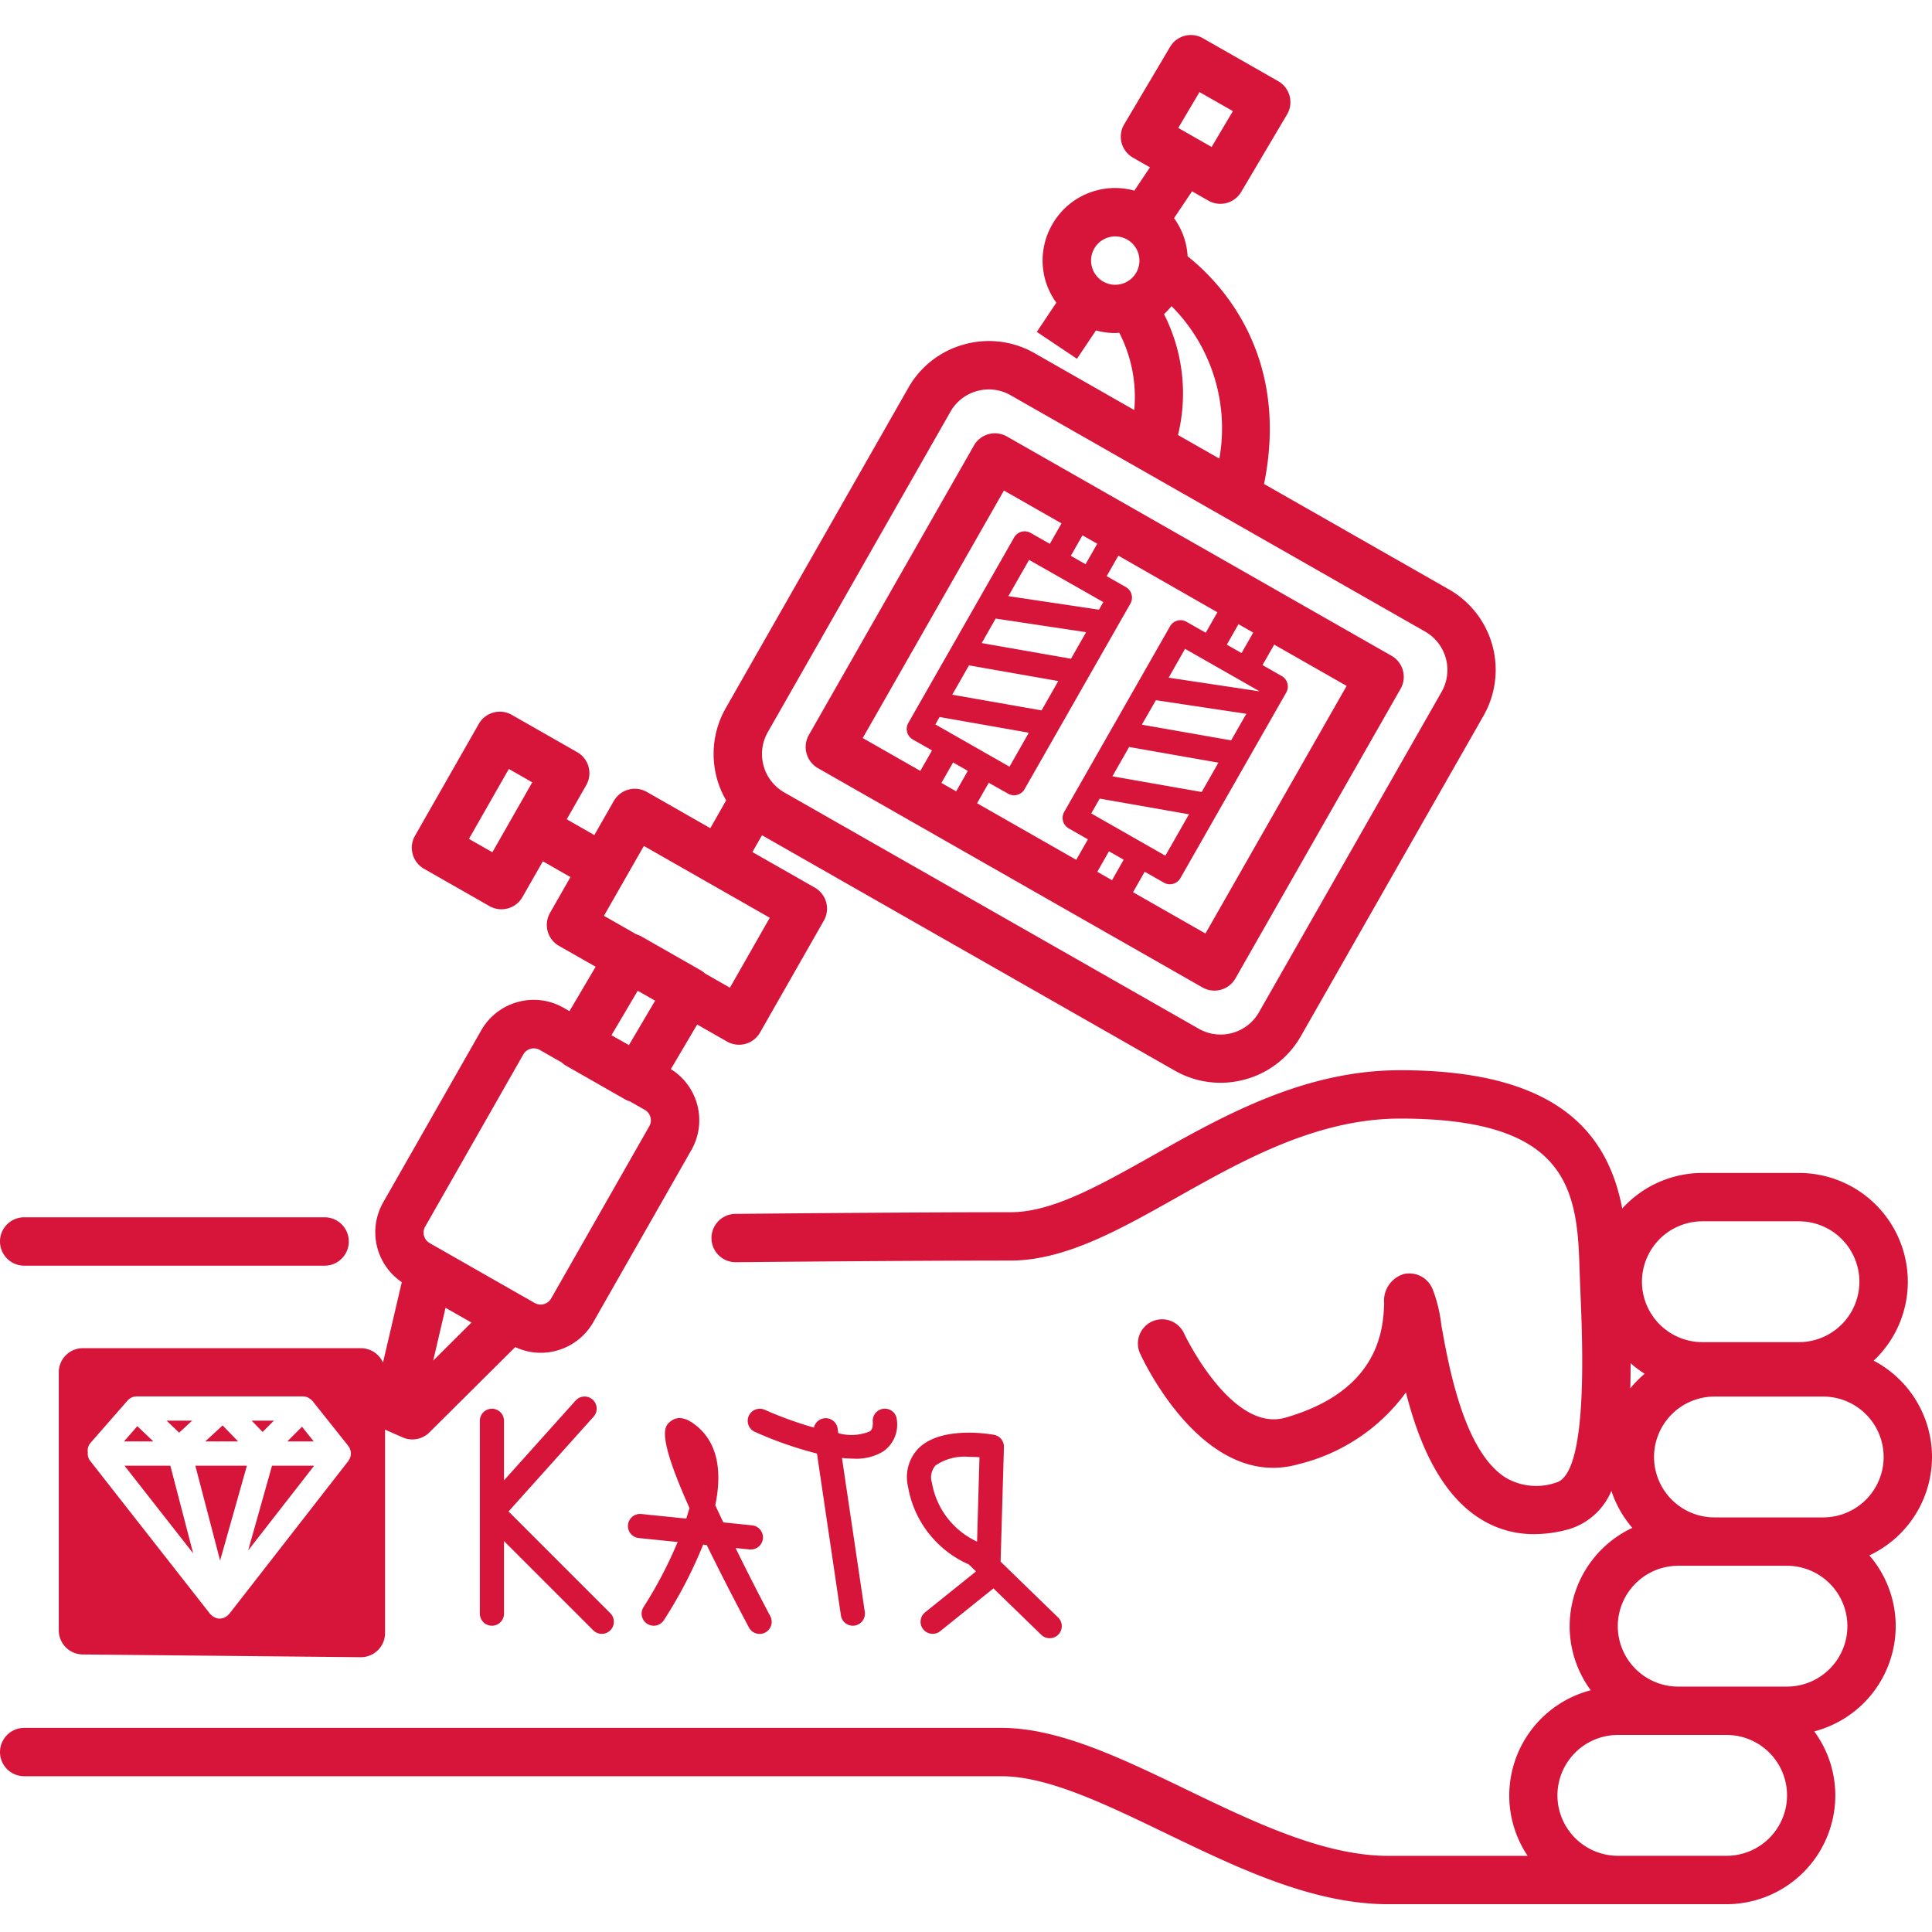 <svg xmlns="http://www.w3.org/2000/svg" width="110" height="110" viewBox="0 0 110 110"><defs><style>.a{fill:#fff;opacity:0;}.b{fill:#d7153a;}</style></defs><g transform="translate(0)"><rect class="a" width="110" height="110"/><path class="b" d="M91.686-233.988a6.2,6.2,0,0,0-3.321-5.483,6.171,6.171,0,0,0,1.945-4.495,6.2,6.2,0,0,0-6.193-6.193h-5.5a6.171,6.171,0,0,0-4.567,2.025c-.818-4.246-3.613-7.874-12.644-7.874-5.463,0-10.034,2.574-14.067,4.846-3.085,1.737-5.75,3.239-8.122,3.239-6.035,0-15.564.093-15.66.094a1.377,1.377,0,0,0-1.363,1.39,1.376,1.376,0,0,0,1.376,1.362h.014c.1,0,9.611-.094,15.633-.094,3.094,0,6.193-1.745,9.473-3.593,3.738-2.106,7.975-4.491,12.717-4.491,9.2,0,10.061,3.719,10.2,8.212.016.523.039,1.094.064,1.7.127,3.085.425,10.311-1.382,10.811a3.438,3.438,0,0,1-2.878-.279c-2.381-1.5-3.246-6.358-3.662-8.692a8.149,8.149,0,0,0-.492-2.029,1.433,1.433,0,0,0-1.627-.876,1.583,1.583,0,0,0-1.136,1.682c-.054,1.353-.2,4.949-5.626,6.5-3.07.879-5.74-4.738-5.766-4.793a1.376,1.376,0,0,0-1.821-.684,1.377,1.377,0,0,0-.684,1.823c.145.321,3.63,7.845,9.028,6.3a10.7,10.7,0,0,0,6.109-4.082c.687,2.7,1.88,5.711,4.21,7.18a5.705,5.705,0,0,0,3.1.888,7.432,7.432,0,0,0,1.982-.285,3.818,3.818,0,0,0,2.406-2.179,6.177,6.177,0,0,0,1.192,2.106,6.2,6.2,0,0,0-3.568,5.6,6.15,6.15,0,0,0,1.2,3.646,6.2,6.2,0,0,0-4.639,5.988,6.158,6.158,0,0,0,1.047,3.44H60.722c-3.659,0-7.643-1.922-11.5-3.78-3.737-1.8-7.268-3.505-10.524-3.505H-16.938a1.376,1.376,0,0,0-1.376,1.376,1.377,1.377,0,0,0,1.376,1.376H38.7c2.627,0,5.882,1.57,9.328,3.232,4.131,1.993,8.4,4.054,12.691,4.054H79.988a6.2,6.2,0,0,0,6.193-6.193,6.151,6.151,0,0,0-1.2-3.646,6.2,6.2,0,0,0,4.638-5.987,6.158,6.158,0,0,0-1.5-4.033A6.2,6.2,0,0,0,91.686-233.988ZM78.612-247.406h5.5a3.444,3.444,0,0,1,3.44,3.44,3.445,3.445,0,0,1-3.44,3.44h-5.5a3.445,3.445,0,0,1-3.44-3.44A3.445,3.445,0,0,1,78.612-247.406Zm-4.086,8.082a6.254,6.254,0,0,0,.8.6,6.256,6.256,0,0,0-.817.826C74.521-238.372,74.527-238.847,74.526-239.324Zm5.462,28.043H73.8a3.445,3.445,0,0,1-3.44-3.44,3.445,3.445,0,0,1,3.44-3.44h6.193a3.444,3.444,0,0,1,3.44,3.44A3.445,3.445,0,0,1,79.988-211.281Zm3.44-9.633H77.236a3.445,3.445,0,0,1-3.44-3.44,3.445,3.445,0,0,1,3.44-3.44h6.193a3.444,3.444,0,0,1,3.44,3.44A3.445,3.445,0,0,1,83.429-220.914Zm2.064-9.633H79.3a3.445,3.445,0,0,1-3.44-3.44,3.445,3.445,0,0,1,3.44-3.44h6.193a3.444,3.444,0,0,1,3.44,3.44A3.445,3.445,0,0,1,85.493-230.547ZM28.249-273.211l21.9,12.489a1.377,1.377,0,0,0,.681.181,1.376,1.376,0,0,0,1.2-.7l9.4-16.484a1.371,1.371,0,0,0,.131-1.045,1.375,1.375,0,0,0-.645-.833l-21.9-12.488a1.376,1.376,0,0,0-1.878.514l-9.4,16.483a1.373,1.373,0,0,0-.131,1.045A1.375,1.375,0,0,0,28.249-273.211Zm15.07-13.251.839.479-.665,1.165-.839-.478Zm1.184,3.8-.246.433L39.1-283l1.177-2.064Zm-6.128.939,5.151.775-.862,1.512-5.084-.892Zm-1.519,2.664,5.084.893-.952,1.671-5.084-.894Zm-1.676,2.94,5.083.895-1.1,1.934-4.221-2.406Zm3.9,4.365a.682.682,0,0,0,.341.091.69.69,0,0,0,.6-.347l6.026-10.566a.693.693,0,0,0,.065-.523.689.689,0,0,0-.323-.416l-1.093-.623.665-1.166L51-282.082l-.665,1.166-1.093-.623a.687.687,0,0,0-.939.257l-6.026,10.566a.687.687,0,0,0,.257.939l1.093.623-.665,1.166-5.646-3.22.665-1.166Zm13.959-9.17-.664,1.165-.839-.478.664-1.166ZM45-266.828l-.838-.478.664-1.166.839.478Zm-1.183-3.8.482-.844,5.082.893-1.344,2.357Zm6.288-1.22-5.083-.894.952-1.67,5.084.893Zm1.677-2.941-5.084-.893.8-1.394,5.15.775Zm1.593-2.794-5.15-.775L49.158-280l4.221,2.406Zm-16.586,4.531-.664,1.166-.839-.479.665-1.166Zm13.531,9.26-4.124-2.352.665-1.165,1.093.623a.685.685,0,0,0,.341.09.682.682,0,0,0,.182-.025.687.687,0,0,0,.416-.322l2.165-3.8v0l3.861-6.77a.693.693,0,0,0,.066-.523.692.692,0,0,0-.323-.416l-1.093-.623.665-1.165,4.124,2.351ZM38.845-289.013l3.279,1.87-.665,1.166-1.093-.623a.686.686,0,0,0-.939.257L33.4-275.777a.689.689,0,0,0-.065.522.688.688,0,0,0,.323.416l1.093.623-.665,1.165-3.279-1.87ZM10.382-236.047v3.39l4.076-4.543a.689.689,0,0,1,.972-.053.689.689,0,0,1,.052.972l-4.841,5.395,5.794,5.794a.687.687,0,0,1,0,.973.683.683,0,0,1-.486.2.683.683,0,0,1-.486-.2l-5.081-5.08v4.131a.688.688,0,0,1-.688.688.688.688,0,0,1-.688-.688v-10.979a.688.688,0,0,1,.688-.688A.688.688,0,0,1,10.382-236.047Zm12.029,4.807c.143.312.3.647.459.977l1.638.168a.689.689,0,0,1,.614.755.688.688,0,0,1-.684.618c-.023,0-.047,0-.071,0l-.8-.082c.629,1.283,1.305,2.615,1.976,3.88a.688.688,0,0,1-.286.93.684.684,0,0,1-.322.08.688.688,0,0,1-.608-.365c-.982-1.852-1.766-3.392-2.4-4.693L21.722-229a25.372,25.372,0,0,1-2.239,4.307.687.687,0,0,1-.953.2.687.687,0,0,1-.2-.953,24.168,24.168,0,0,0,1.938-3.7l-2.212-.226a.688.688,0,0,1-.614-.755.692.692,0,0,1,.755-.614l2.561.262c.065-.2.129-.406.182-.606-1.907-4.263-1.411-4.661-1.078-4.929.606-.488,1.3.108,1.535.3C22.641-234.657,22.768-232.977,22.412-231.24Zm7.892-2.652c-.219,0-.447-.016-.679-.039l1.3,8.761a.688.688,0,0,1-.58.782.734.734,0,0,1-.1.008.689.689,0,0,1-.68-.588L28.2-234.183a21.7,21.7,0,0,1-3.537-1.236.688.688,0,0,1-.345-.91.691.691,0,0,1,.91-.345,20.957,20.957,0,0,0,2.8,1.012.687.687,0,0,1,.567-.527.687.687,0,0,1,.782.58l.039.266a2.754,2.754,0,0,0,1.788-.1c.061-.043.2-.143.173-.554a.688.688,0,0,1,.635-.738.682.682,0,0,1,.737.635,1.863,1.863,0,0,1-.756,1.784A2.939,2.939,0,0,1,30.3-233.892Zm7.983-1.357c-.306-.055-3.015-.506-4.3.765a2.354,2.354,0,0,0-.6,2.189,5.926,5.926,0,0,0,3.458,4.424l.412.4-2.9,2.329a.688.688,0,0,0-.105.967.689.689,0,0,0,.967.105l3.031-2.436,2.722,2.643a.684.684,0,0,0,.479.195.687.687,0,0,0,.494-.209.688.688,0,0,0-.014-.973l-3.274-3.179.19-6.524A.689.689,0,0,0,38.287-235.248Zm-.97,6.081a4.545,4.545,0,0,1-2.571-3.359,1,1,0,0,1,.208-.978,2.908,2.908,0,0,1,1.9-.491c.206,0,.41.01.6.025Zm-55.631-17.09a1.376,1.376,0,0,1,1.376-1.376H.169a1.376,1.376,0,0,1,1.376,1.376A1.376,1.376,0,0,1,.169-244.88H-16.938A1.377,1.377,0,0,1-18.314-246.257Zm10.2,10.886-.714-.683h1.455Zm3.361.5H-6.629l.99-.912Zm-4.828,0h-1.674l.762-.87Zm6.221-.539-.625-.645h1.267Zm2.911.539H-1.957l.837-.839Zm2.684-5.312H-13.592a1.376,1.376,0,0,0-1.376,1.376v14.688a1.376,1.376,0,0,0,1.363,1.376l15.826.156h.013a1.378,1.378,0,0,0,.969-.4,1.377,1.377,0,0,0,.407-.978v-11.59a1.526,1.526,0,0,0,.136.074l.866.379a1.376,1.376,0,0,0,.552.116,1.373,1.373,0,0,0,.97-.4l4.889-4.858a3.41,3.41,0,0,0,1.439.325,3.445,3.445,0,0,0,3-1.737l5.584-9.8a3.416,3.416,0,0,0,.33-2.613,3.414,3.414,0,0,0-1.495-2l1.5-2.54,1.7.97a1.377,1.377,0,0,0,.683.181,1.365,1.365,0,0,0,.363-.049,1.376,1.376,0,0,0,.832-.645l3.634-6.373a1.377,1.377,0,0,0-.513-1.877l-3.555-2.027.546-.957,23.5,13.4h0a5.232,5.232,0,0,0,2.6.694,5.291,5.291,0,0,0,1.4-.189,5.231,5.231,0,0,0,3.184-2.47l10.4-18.245a5.273,5.273,0,0,0-1.966-7.183l-10.533-6.006c1.5-7.382-2.527-11.517-4.352-12.964a4.138,4.138,0,0,0-.138-.853,4.1,4.1,0,0,0-.635-1.318l1.025-1.528.93.531a1.376,1.376,0,0,0,.681.181,1.375,1.375,0,0,0,1.185-.675l2.612-4.411a1.374,1.374,0,0,0,.147-1.053,1.38,1.38,0,0,0-.648-.843l-4.292-2.448a1.376,1.376,0,0,0-1.866.495l-2.613,4.411a1.374,1.374,0,0,0-.147,1.053,1.378,1.378,0,0,0,.648.843l.966.551-.889,1.326a4.1,4.1,0,0,0-2.176-.005,4.1,4.1,0,0,0-2.5,1.937,4.1,4.1,0,0,0-.4,3.135,4.131,4.131,0,0,0,.636,1.313l-1.113,1.662,2.287,1.532,1.082-1.615a4.064,4.064,0,0,0,1.084.149c.081,0,.161-.011.242-.016a7.964,7.964,0,0,1,.853,4.4l-5.677-3.238a5.231,5.231,0,0,0-4-.5,5.226,5.226,0,0,0-3.184,2.47l-10.4,18.245a5.263,5.263,0,0,0,.025,5.247l-.9,1.583-3.617-2.064a1.378,1.378,0,0,0-1.046-.132,1.377,1.377,0,0,0-.832.646l-1.109,1.943-1.57-.9,1.109-1.943a1.373,1.373,0,0,0,.131-1.045,1.375,1.375,0,0,0-.645-.833l-3.725-2.124a1.376,1.376,0,0,0-1.878.514l-3.634,6.372a1.373,1.373,0,0,0-.131,1.045,1.371,1.371,0,0,0,.645.832l3.725,2.125a1.375,1.375,0,0,0,.681.181,1.376,1.376,0,0,0,1.2-.695l1.162-2.037,1.57.9L13-264.964a1.376,1.376,0,0,0,.513,1.877L15.6-261.9l-1.49,2.528-.332-.189a3.42,3.42,0,0,0-2.613-.33,3.418,3.418,0,0,0-2.081,1.615l-5.585,9.8a3.434,3.434,0,0,0,1.063,4.535l-1.07,4.58A1.376,1.376,0,0,0,2.234-240.181Zm-.577,6.09a.687.687,0,0,1-.065.208c-.01.021-.022.04-.034.061a.584.584,0,0,1-.037.063l-6.785,8.713c-.009.011-.023.015-.032.026a.662.662,0,0,1-.174.141.613.613,0,0,1-.066.036.682.682,0,0,1-.266.061h-.012a.665.665,0,0,1-.265-.063c-.023-.01-.043-.023-.065-.036a.683.683,0,0,1-.169-.136c-.01-.012-.026-.016-.036-.03l-6.828-8.713a.68.68,0,0,1-.138-.482.677.677,0,0,1,.156-.546l2.109-2.41a.69.69,0,0,1,.518-.235h9.477a.68.68,0,0,1,.273.063.631.631,0,0,1,.085.056.645.645,0,0,1,.122.081c.011.011.014.025.024.036s.021.013.029.023l2.038,2.56c.008.01.01.023.017.034a.658.658,0,0,1,.063.092.708.708,0,0,1,.027.082c.007.021.014.041.019.061a.674.674,0,0,1,.019.234C1.659-234.1,1.657-234.1,1.657-234.09ZM49.981-311.7l1.9,1.084-1.21,2.042-1.9-1.084Zm-5.993,8.912a1.367,1.367,0,0,1,.833-.645,1.349,1.349,0,0,1,.363-.05,1.38,1.38,0,0,1,1.328,1.014,1.378,1.378,0,0,1-.964,1.691,1.366,1.366,0,0,1-1.046-.132,1.369,1.369,0,0,1-.645-.833A1.365,1.365,0,0,1,43.987-302.787Zm3.973,3.731a4.166,4.166,0,0,0,.427-.455,9.848,9.848,0,0,1,2.723,8.68l-2.355-1.342A9.958,9.958,0,0,0,47.96-299.056ZM25.4-275.254,35.8-293.5a2.5,2.5,0,0,1,1.519-1.179,2.5,2.5,0,0,1,1.908.241l23.6,13.456a2.517,2.517,0,0,1,.939,3.429l-10.4,18.245a2.5,2.5,0,0,1-1.519,1.179,2.5,2.5,0,0,1-1.909-.241h0l-23.6-13.456A2.516,2.516,0,0,1,25.4-275.254ZM9.72-268.418l-1.334-.761,2.271-3.982,1.334.761ZM7.053-242.482l1.476.841-2.178,2.164Zm11.292-26.295,3.616,2.062h0l3.553,2.026-2.27,3.982-1.418-.809a1.383,1.383,0,0,0-.247-.184L18.2-263.627a1.357,1.357,0,0,0-.286-.12L16.073-264.8Zm-.35,8.245.99.565-1.49,2.527L16.5-258Zm-12.1,13.427,5.585-9.8a.686.686,0,0,1,.416-.323.683.683,0,0,1,.522.066l1.245.709a1.32,1.32,0,0,0,.246.184l3.381,1.929a1.379,1.379,0,0,0,.266.109l.839.478a.685.685,0,0,1,.323.416.682.682,0,0,1-.067.523l-5.584,9.8a.691.691,0,0,1-.94.257h0l-.663-.378h0l-4.649-2.651h0l-.663-.378A.689.689,0,0,1,5.893-247.105ZM-8.616-233.492l1.3,4.991-3.91-4.991Zm5.79,0h2.4l-3.759,4.827Zm-4.367,0h2.937l-1.526,5.4Z" transform="translate(18.314 316.942)"/></g></svg>